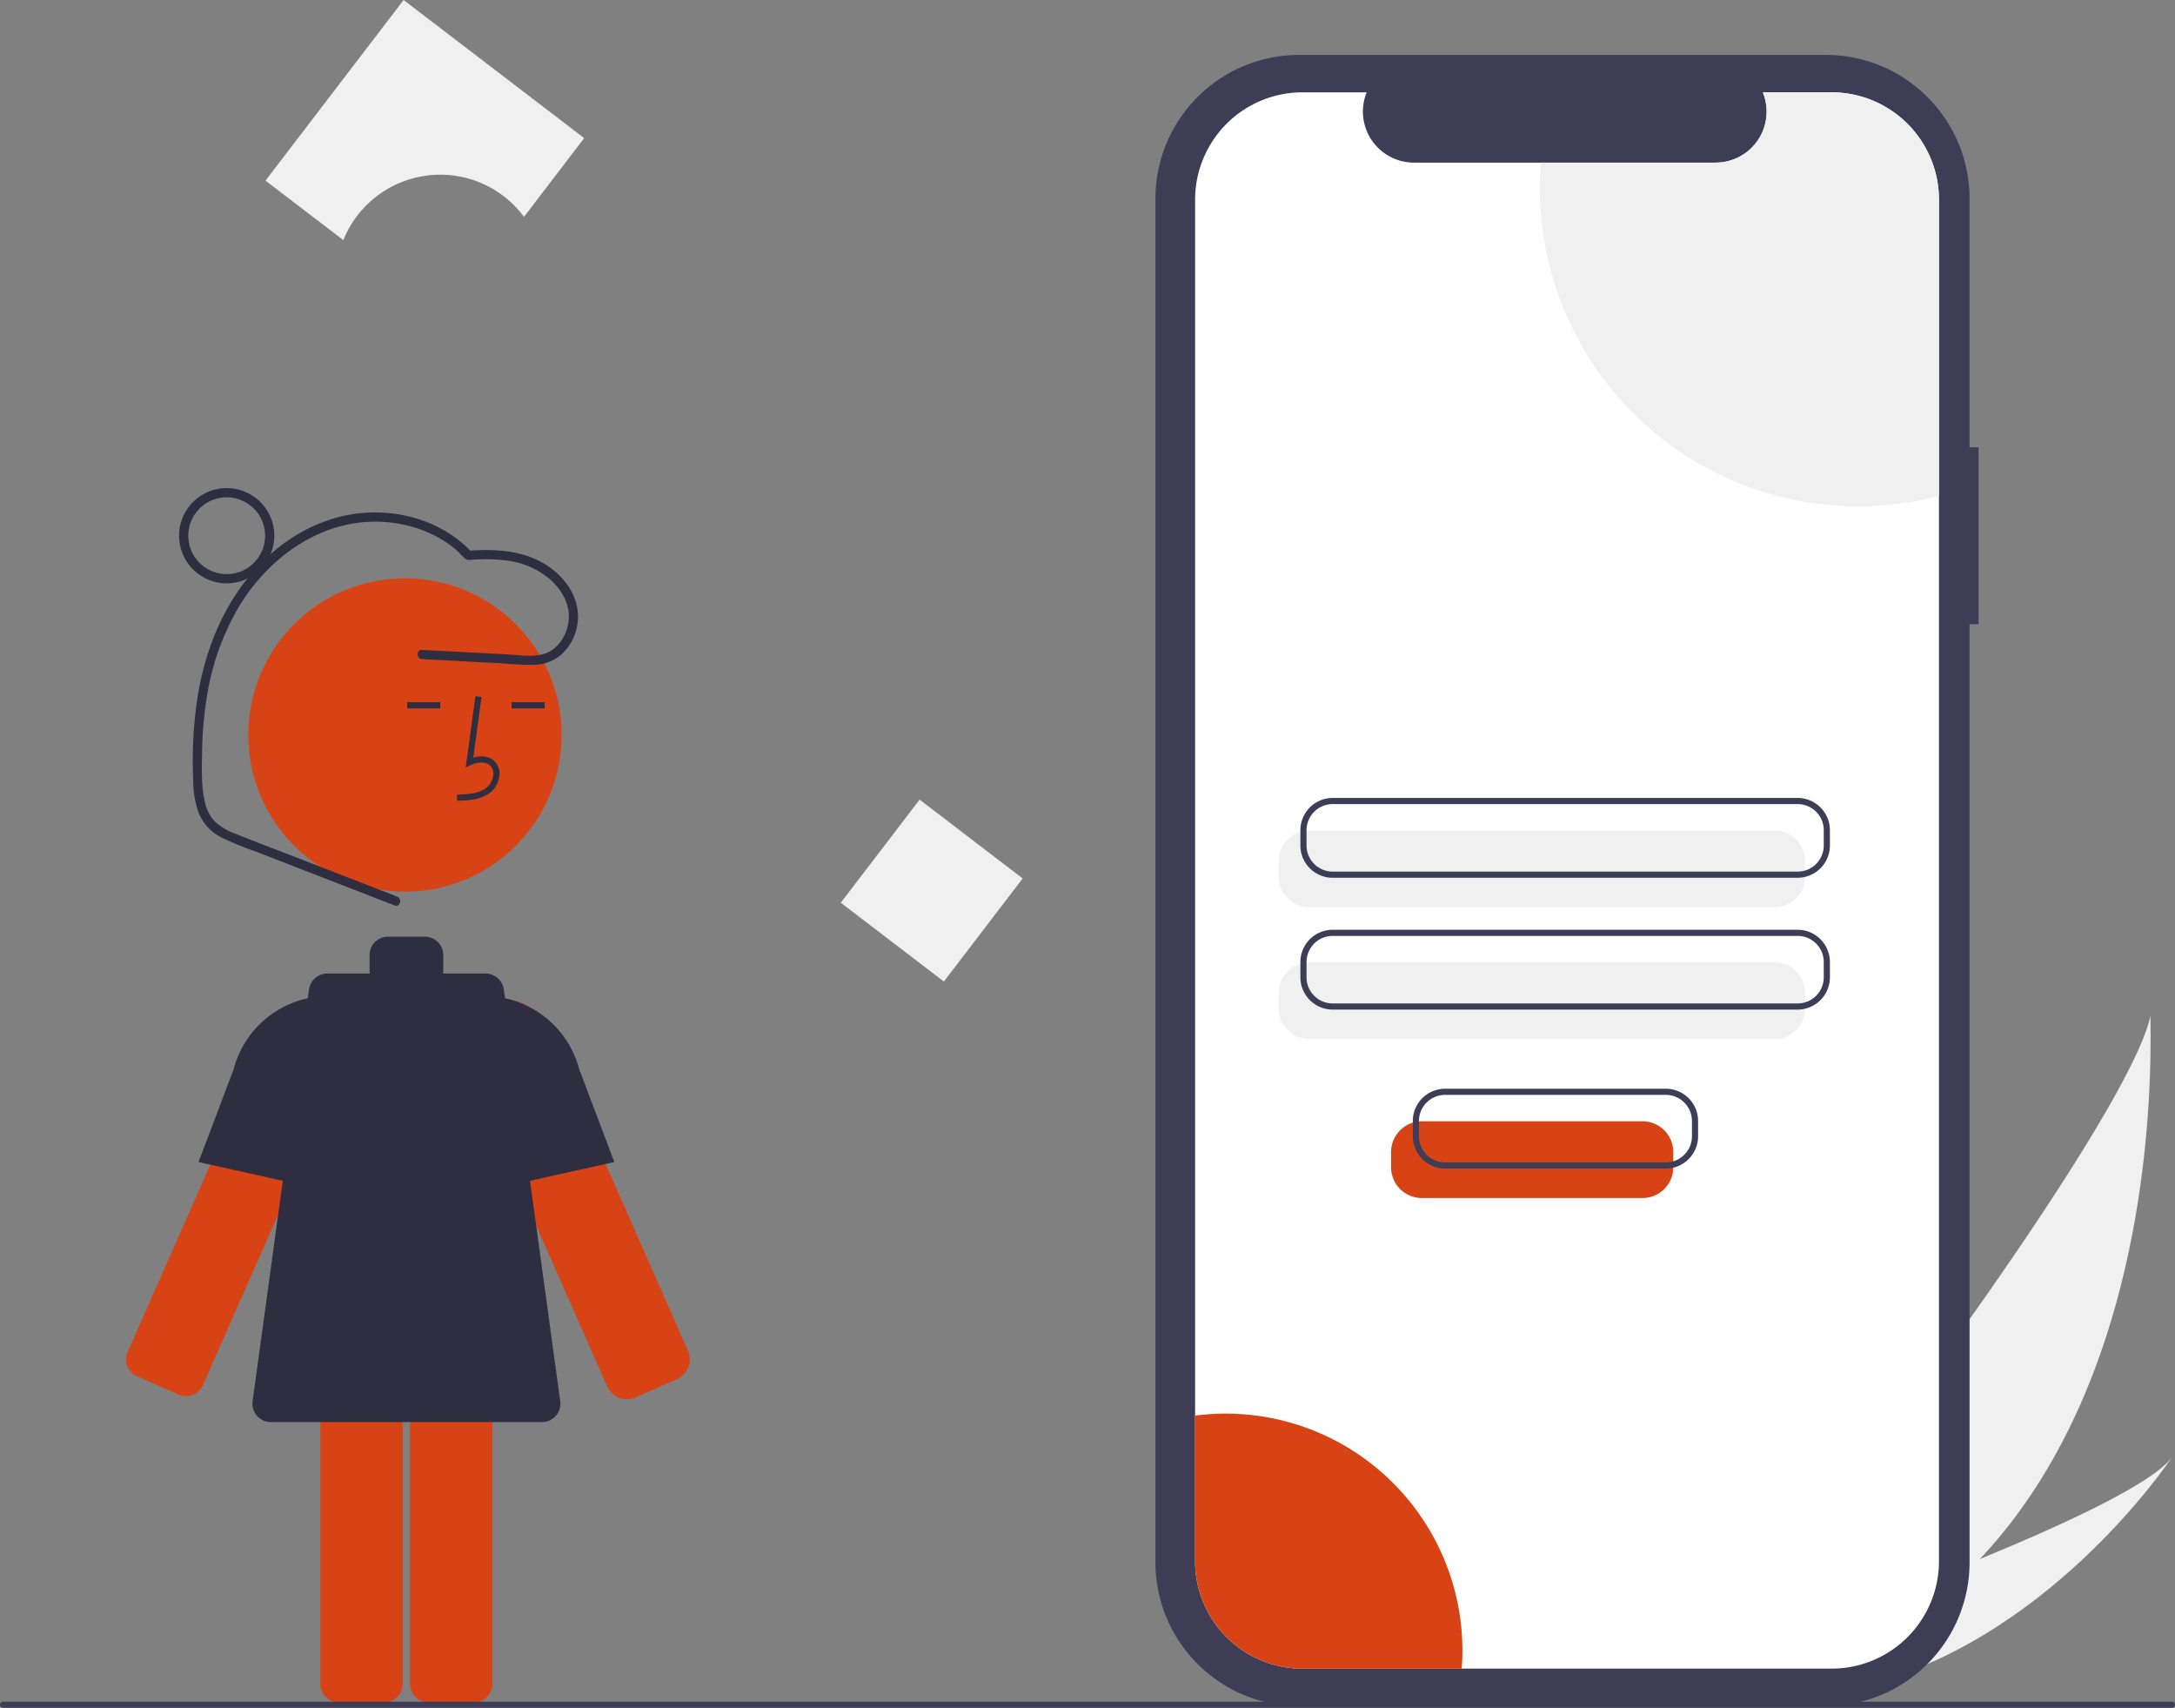 <svg xmlns="http://www.w3.org/2000/svg" width="708" height="555.867" data-name="Layer 1"><rect width="100%" height="100%" fill="#808080" stroke="none"/><path fill="#f0f0f0" d="M644.465 507.448a211.722 211.722 0 0 1-46.196 37.27c-.392.242-.79.468-1.19.701l-27.639-24.462c.29-.27.612-.573.959-.905 20.593-19.555 122.83-156.28 129.643-189.575-.47 2.774 6.147 111.55-55.577 176.971Z" data-name="Path 133"/><path fill="#f0f0f0" d="M603.602 549.439c-.523.125-1.055.241-1.588.348l-20.735-18.353c.405-.141.878-.309 1.42-.495 8.897-3.15 35.394-12.66 61.764-23.492 28.335-11.644 56.533-24.8 62.598-33.227-1.301 1.958-41.375 61.336-103.46 75.219Z" data-name="Path 134"/><path fill="#3f3d56" d="M644.082 145.58h-2.953V64.686a46.819 46.819 0 0 0-46.82-46.819H422.927a46.819 46.819 0 0 0-46.82 46.82v443.788a46.819 46.819 0 0 0 46.82 46.82H594.31a46.819 46.819 0 0 0 46.819-46.82V203.162h2.953Z"/><path fill="#fff" d="M631.163 65.008v443.143a34.957 34.957 0 0 1-34.97 34.957H423.984a34.954 34.954 0 0 1-34.957-34.957V65.008a34.954 34.954 0 0 1 34.957-34.957h20.899a16.619 16.619 0 0 0 15.383 22.88h98.182a16.601 16.601 0 0 0 15.384-22.88h22.361a34.957 34.957 0 0 1 34.97 34.957Z"/><path fill="#f0f0f0" d="M577.595 295.289H426.228a10.011 10.011 0 0 1-10-10v-4.978a10.011 10.011 0 0 1 10-10h151.367a10.011 10.011 0 0 1 10 10v4.978a10.011 10.011 0 0 1-10 10ZM577.595 338.196H426.228a10.011 10.011 0 0 1-10-10v-4.977a10.011 10.011 0 0 1 10-10h151.367a10.011 10.011 0 0 1 10 10v4.977a10.011 10.011 0 0 1-10 10Z"/><path fill="#3f3d56" d="M585.166 285.693H433.8a10.512 10.512 0 0 1-10.5-10.5v-4.978a10.512 10.512 0 0 1 10.5-10.5h151.366a10.512 10.512 0 0 1 10.5 10.5v4.978a10.512 10.512 0 0 1-10.5 10.5ZM433.8 261.715a8.51 8.51 0 0 0-8.5 8.5v4.978a8.51 8.51 0 0 0 8.5 8.5h151.366a8.51 8.51 0 0 0 8.5-8.5v-4.978a8.51 8.51 0 0 0-8.5-8.5ZM585.166 328.6H433.8a10.512 10.512 0 0 1-10.5-10.5v-4.978a10.512 10.512 0 0 1 10.5-10.5h151.366a10.512 10.512 0 0 1 10.5 10.5v4.978a10.512 10.512 0 0 1-10.5 10.5ZM433.8 304.622a8.51 8.51 0 0 0-8.5 8.5v4.978a8.51 8.51 0 0 0 8.5 8.5h151.366a8.51 8.51 0 0 0 8.5-8.5v-4.978a8.51 8.51 0 0 0-8.5-8.5Z"/><path fill="#f0f0f0" d="M631.163 65.008v96.39A103.539 103.539 0 0 1 501.28 61.323q0-4.24.341-8.392h56.827a16.601 16.601 0 0 0 15.384-22.88h22.361a34.957 34.957 0 0 1 34.97 34.957Z"/><path fill="#d84315" d="M476.04 537.088c0 2.032-.075 4.038-.239 6.02h-51.817a34.954 34.954 0 0 1-34.957-34.957v-47.4a77.073 77.073 0 0 1 87.014 76.337ZM58.121 453.919a6.007 6.007 0 0 0 7.911-3.067l46.68-105.794a13.38 13.38 0 0 0-17.078-17.876 13.2 13.2 0 0 0-6.75 5.78 13.649 13.649 0 0 0-.654 1.293L41.55 440.05a6 6 0 0 0 3.068 7.912Z"/><path fill="#2f2e41" d="m110.795 388.491-46.171-10.26 11.428-30.233a31.95 31.95 0 0 1 34.299-23.628l.444.05Z"/><path fill="#d84315" d="M204.055 455.432a7.028 7.028 0 0 1-6.412-4.177l-46.679-105.794a14.38 14.38 0 0 1 25.61-12.997 14.618 14.618 0 0 1 .702 1.388l46.68 105.794a7 7 0 0 1-3.58 9.23l-13.96 6.16-.008-.016a6.944 6.944 0 0 1-2.353.412ZM139.485 419.103a6.007 6.007 0 0 0-6 6v123.014a6.007 6.007 0 0 0 6 6h14.76a6.007 6.007 0 0 0 6-6V425.103a6.007 6.007 0 0 0-6-6ZM110.293 419.103a6.007 6.007 0 0 0-6 6v123.014a6.007 6.007 0 0 0 6 6h14.76a6.007 6.007 0 0 0 6-6V425.103a6.007 6.007 0 0 0-6-6Z"/><circle cx="131.828" cy="239.224" r="51" fill="#d84315"/><path fill="#2f2e41" d="M148.8 260.633c3.306-.092 7.42-.207 10.59-2.522a8.133 8.133 0 0 0 3.2-6.073 5.47 5.47 0 0 0-1.86-4.493c-1.656-1.399-4.073-1.727-6.679-.961l2.7-19.726-1.982-.271-3.173 23.19 1.655-.76c1.918-.88 4.551-1.327 6.188.055a3.515 3.515 0 0 1 1.152 2.896 6.147 6.147 0 0 1-2.38 4.528c-2.468 1.802-5.747 2.034-9.467 2.138ZM166.55 228.559h10.772v2H166.55zM132.55 228.559h10.772v2H132.55zM182.362 456.053l-18.356-134a6 6 0 0 0-5.945-5.186h-13.856a6.025 6.025 0 0 0 .09-1v-5a6 6 0 0 0-6-6h-12a6 6 0 0 0-6 6v5a6.025 6.025 0 0 0 .09 1H106.53a6 6 0 0 0-5.945 5.186l-18.356 134a6 6 0 0 0 5.944 6.814h88.244a6 6 0 0 0 5.945-6.814Z"/><path fill="#2f2e41" d="M153.795 388.491V324.42l.445-.05a31.961 31.961 0 0 1 34.316 23.68l11.41 30.18ZM129.26 291.816l-35.276-13.692c-5.768-2.24-11.568-4.41-17.306-6.726a19.726 19.726 0 0 1-6.662-3.926 13.09 13.09 0 0 1-3.32-6.427c-1.224-5.172-1.003-10.825-.916-16.103a122.7 122.7 0 0 1 1.422-17.24 83.286 83.286 0 0 1 10.65-30.38c9.893-16.232 26.938-28.444 46.543-27.47 9.077.451 18.206 3.708 24.95 9.914a15.751 15.751 0 0 0 2.355 2.283 3.268 3.268 0 0 0 1.875.126q1.235-.08 2.471-.122a51.043 51.043 0 0 1 8.566.36 27.121 27.121 0 0 1 14.13 5.867c3.37 2.9 6.112 6.992 6.395 11.54a13.66 13.66 0 0 1-4.615 11.15c-4.208 3.547-10.213 2.3-15.261 2.033l-18.494-.98-9.37-.496c-1.93-.102-1.924 2.898 0 3l24.905 1.32c4.002.211 8.127.731 12.132.491a13.574 13.574 0 0 0 8.334-3.352 16.628 16.628 0 0 0 5.036-15.601c-1.284-6.138-5.852-11.215-11.206-14.235-7.287-4.11-15.988-4.504-24.141-3.896l1.06.439c-9.222-9.898-23.348-14.077-36.61-12.615-14.002 1.544-26.456 9.356-35.404 20.038-9.976 11.909-15.413 26.76-17.526 42.03a139.839 139.839 0 0 0-1.082 24.88 31.35 31.35 0 0 0 1.852 10.75 15.39 15.39 0 0 0 7.225 7.746 103.398 103.398 0 0 0 11.468 4.711l12.996 5.045 25.528 9.908 6.498 2.522c1.801.7 2.581-2.2.798-2.892Z"/><path fill="#2f2e41" d="M73.795 189.867a15.5 15.5 0 1 1 15.5-15.5 15.517 15.517 0 0 1-15.5 15.5Zm0-28a12.5 12.5 0 1 0 12.5 12.5 12.514 12.514 0 0 0-12.5-12.5Z"/><path fill="#f0f0f0" d="m299.35 260.263 33.55 25.66-25.66 33.549-33.549-25.66zM143.295 56.867a33.949 33.949 0 0 1 27.278 13.703l19.59-25.614L131.382 0 86.429 58.779l25.334 19.376a34.003 34.003 0 0 1 31.533-21.288Z"/><path fill="#3f3d56" d="M707 555.867H1a1 1 0 0 1 0-2h706a1 1 0 0 1 0 2Z"/><path fill="#d84315" d="M534.687 389.937h-71.862a10.011 10.011 0 0 1-10-10v-4.978a10.011 10.011 0 0 1 10-10h71.862a10.011 10.011 0 0 1 10 10v4.978a10.011 10.011 0 0 1-10 10Z"/><path fill="#3f3d56" d="M542.26 380.341h-71.863a10.512 10.512 0 0 1-10.5-10.5v-4.977a10.512 10.512 0 0 1 10.5-10.5h71.862a10.512 10.512 0 0 1 10.5 10.5v4.977a10.512 10.512 0 0 1-10.5 10.5Zm-71.863-23.977a8.51 8.51 0 0 0-8.5 8.5v4.977a8.51 8.51 0 0 0 8.5 8.5h71.862a8.51 8.51 0 0 0 8.5-8.5v-4.977a8.51 8.51 0 0 0-8.5-8.5Z"/></svg>